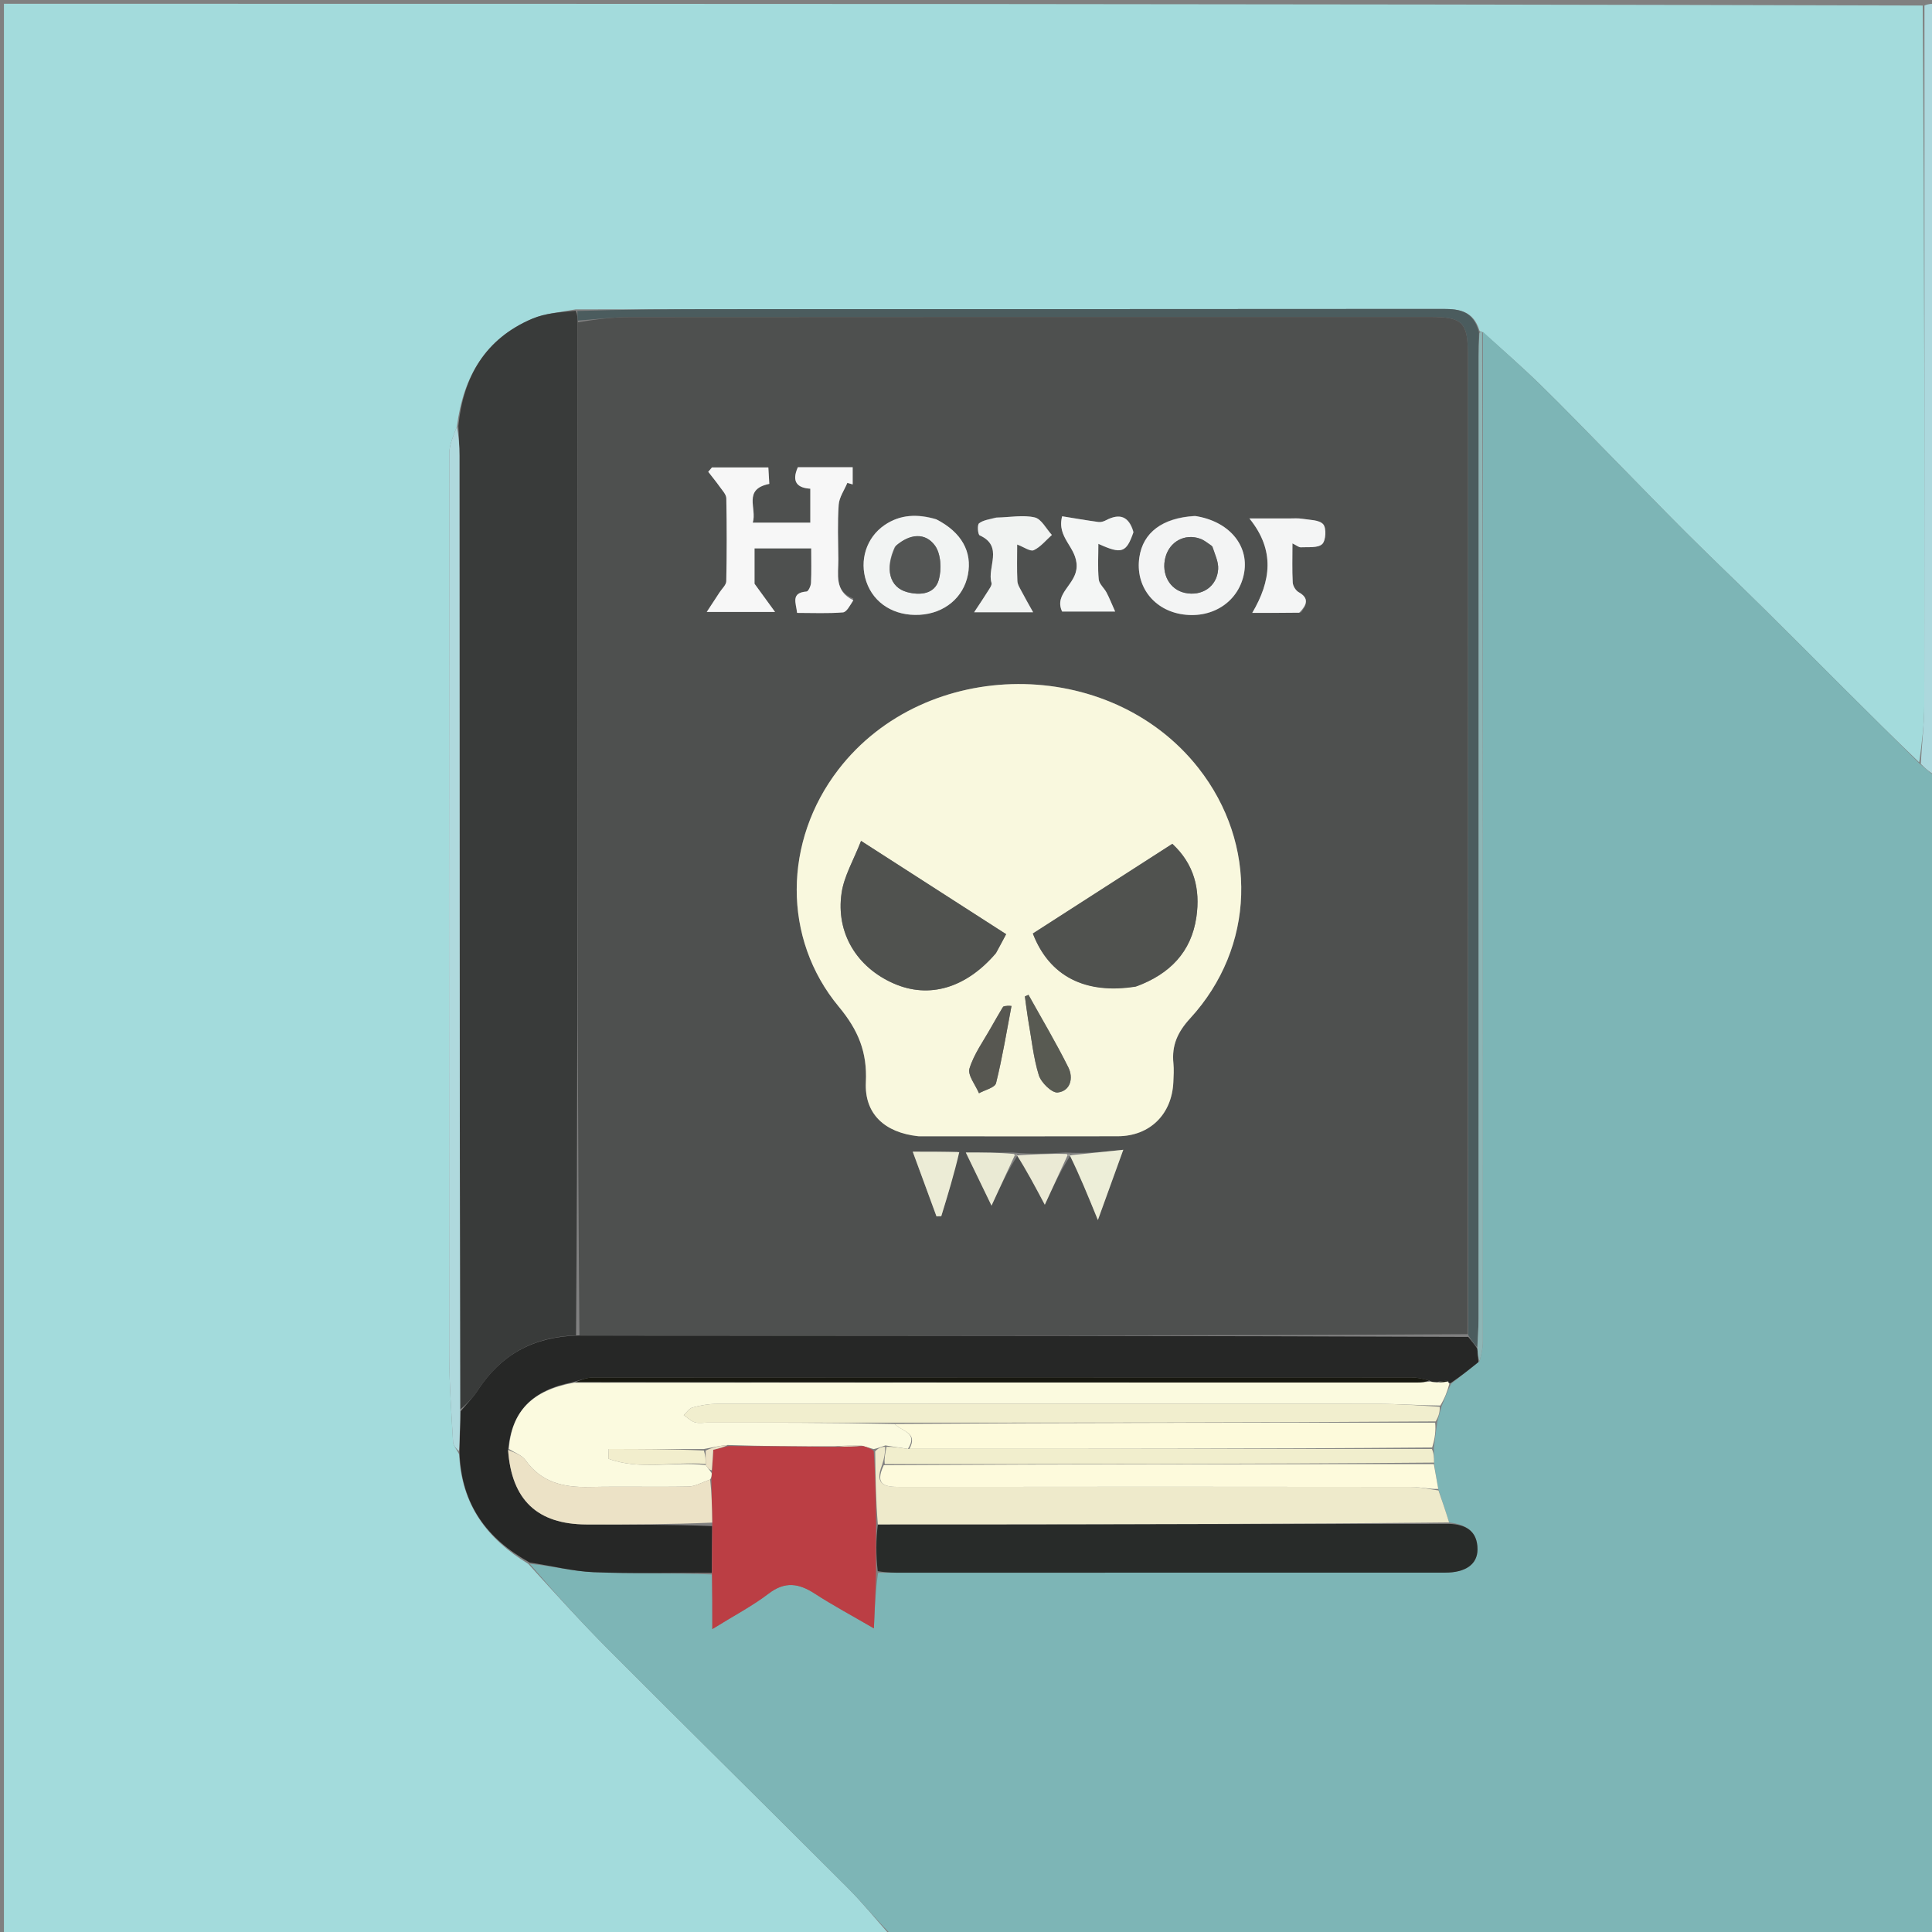 <svg version="1.1" id="Layer_1" xmlns="http://www.w3.org/2000/svg" xmlns:xlink="http://www.w3.org/1999/xlink" x="0px" y="0px"
	 width="100%" viewBox="0 0 512 512" enable-background="new 0 0 512 512" xml:space="preserve">
<rect x="0" y="0" width="512" height="512" fill="#808080" stroke="none"/>
<path fill="#A3DBDC" opacity="1" stroke="none" 
	d="
M236,513 
	C157.693,513 79.387,513 1.04,513 
	C1.04,342.419 1.04,171.837 1.04,1 
	C170.357,1 339.713,1 509.535,1.469 
	C510,63.577 510.025,125.217 509.954,186.857 
	C509.949,191.945 509.297,197.034 508.609,202.046 
	C501.713,195.441 495.149,188.917 488.595,182.383 
	C481.556,175.366 474.556,168.309 467.482,161.327 
	C460.65,154.582 453.689,147.968 446.889,141.191 
	C440.218,134.542 433.685,127.755 427.08,121.04 
	C420.826,114.682 414.648,108.245 408.265,102.017 
	C403.31,97.182 398.091,92.616 392.781,87.922 
	C392.573,87.914 392.157,87.935 392.054,87.587 
	C390.482,82.45 386.816,81.87 382.47,81.874 
	C318.639,81.939 254.807,81.913 190.976,81.927 
	C178.313,81.929 165.649,82.006 152.565,81.989 
	C148.433,82.742 144.49,83.007 141.054,84.467 
	C128.643,89.74 122.774,99.783 121.085,113.047 
	C120.13,115.538 119.075,117.837 119.073,120.136 
	C118.987,199.695 118.974,279.254 119.045,358.813 
	C119.052,366.6 119.622,374.389 120.068,382.169 
	C120.124,383.137 121.028,384.056 121.675,385.416 
	C122.294,398.836 129.068,407.795 140,414.443 
	C147.212,422.373 154.232,430.123 161.609,437.517 
	C182.525,458.479 203.626,479.256 224.558,500.203 
	C228.597,504.244 232.197,508.723 236,513 
z"/>
<path fill="#7DB5B6" opacity="1" stroke="none" 
	d="
M236.469,513 
	C232.197,508.723 228.597,504.244 224.558,500.203 
	C203.626,479.256 182.525,458.479 161.609,437.517 
	C154.232,430.123 147.212,422.373 140.386,414.431 
	C146.262,414.973 151.757,416.418 157.302,416.646 
	C167.726,417.073 178.179,416.798 188.695,417.25 
	C188.771,421.909 188.771,426.132 188.771,431.726 
	C194.578,428.12 199.415,425.596 203.686,422.332 
	C208.011,419.026 211.671,419.577 215.88,422.307 
	C220.673,425.415 225.726,428.12 231.588,431.538 
	C231.839,425.897 232.042,421.358 232.697,416.817 
	C235.148,416.802 237.145,416.781 239.142,416.781 
	C287.077,416.779 335.012,416.79 382.947,416.765 
	C388.42,416.763 391.56,414.54 391.551,410.572 
	C391.54,405.713 388.421,403.985 384.023,403.464 
	C383.083,400.387 382.152,397.683 381.156,394.588 
	C380.722,392.132 380.353,390.068 380.034,387.604 
	C380.029,386.132 379.975,385.061 379.993,383.602 
	C380.304,381.15 380.541,379.085 380.92,376.696 
	C381.332,375.235 381.601,374.098 382.044,372.644 
	C382.897,370.502 383.577,368.676 384.568,366.691 
	C387.187,364.677 389.494,362.823 392.114,360.688 
	C392.618,358.78 392.977,357.153 392.978,355.525 
	C393.001,266.327 392.993,177.129 392.989,87.93 
	C398.091,92.616 403.31,97.182 408.265,102.017 
	C414.648,108.245 420.826,114.682 427.08,121.04 
	C433.685,127.755 440.218,134.542 446.889,141.191 
	C453.689,147.968 460.65,154.582 467.482,161.327 
	C474.556,168.309 481.556,175.366 488.595,182.383 
	C495.149,188.917 501.713,195.441 508.696,202.356 
	C510.412,203.828 511.706,204.914 513,206 
	C513,206.444 513,206.889 512.724,207.978 
	C512.298,210.433 512.017,212.243 512.016,214.053 
	C511.996,313.702 511.999,413.351 512,513 
	C420.312,513 328.625,513 236.469,513 
z"/>
<path fill="#ACD8DD" opacity="1" stroke="none" 
	d="
M513,205.531 
	C511.706,204.914 510.412,203.828 509.032,202.432 
	C509.297,197.034 509.949,191.945 509.954,186.857 
	C510.025,125.217 510,63.577 510,1.469 
	C510.998,1 511.996,1 512.997,1 
	C513,69.021 513,137.042 513,205.531 
z"/>
<path fill="#9CC1C9" opacity="1" stroke="none" 
	d="
M512.5,513 
	C511.999,413.351 511.996,313.702 512.016,214.053 
	C512.017,212.243 512.298,210.433 512.724,208.312 
	C513,309.667 513,411.333 512.5,513 
z"/>
<path fill="#393B3A" opacity="1" stroke="none" 
	d="
M121.476,112.854 
	C122.774,99.783 128.643,89.74 141.054,84.467 
	C144.49,83.007 148.433,82.742 152.579,82.353 
	C153.047,83.503 153.082,84.231 153.081,85.43 
	C153.037,118.898 153.011,151.894 153.02,184.89 
	C153.036,241.216 153.073,297.542 152.656,353.899 
	C141.125,354.262 132.656,359.15 126.616,368.441 
	C125.318,370.437 123.595,372.157 121.949,373.549 
	C121.812,289.002 121.796,204.911 121.762,120.82 
	C121.761,118.165 121.575,115.509 121.476,112.854 
z"/>
<path fill="#262726" opacity="1" stroke="none" 
	d="
M122.068,374.005 
	C123.595,372.157 125.318,370.437 126.616,368.441 
	C132.656,359.15 141.125,354.262 153.113,353.928 
	C162.347,353.933 170.679,353.946 179.01,353.949 
	C248.996,353.979 318.981,354.007 389.101,354.295 
	C389.985,355.392 390.734,356.229 391.524,357.455 
	C391.643,358.886 391.722,359.927 391.801,360.968 
	C389.494,362.823 387.187,364.677 384.403,366.546 
	C383.925,366.559 383.717,366.172 383.851,365.965 
	C382.979,365.885 381.972,366.013 380.653,366.266 
	C379.905,366.308 379.471,366.223 378.737,365.843 
	C376.97,365.367 375.503,365.032 374.036,365.031 
	C301.748,365.004 229.461,364.998 157.173,365.053 
	C155.462,365.054 153.751,365.771 151.712,366.316 
	C140.936,368.442 135.619,374.063 134.652,384.254 
	C135.57,397.528 142.427,403.946 155.374,403.996 
	C166.489,404.038 177.603,403.982 188.737,404.433 
	C188.71,408.869 188.665,412.842 188.619,416.815 
	C178.179,416.798 167.726,417.073 157.302,416.646 
	C151.757,416.418 146.262,414.973 140.358,414.089 
	C129.068,407.795 122.294,398.836 121.767,384.966 
	C121.839,380.733 121.953,377.369 122.068,374.005 
z"/>
<path fill="#4B5C5E" opacity="1" stroke="none" 
	d="
M391.484,357.065 
	C390.734,356.229 389.985,355.392 389.114,353.823 
	C389,266.782 389.006,180.474 389.01,94.167 
	C389.011,85.405 387.621,83.995 378.934,83.994 
	C308.288,83.991 237.642,83.975 166.996,84.034 
	C162.369,84.038 157.743,84.636 153.116,84.958 
	C153.082,84.231 153.047,83.503 153,82.412 
	C165.649,82.006 178.313,81.929 190.976,81.927 
	C254.807,81.913 318.639,81.939 382.47,81.874 
	C386.816,81.87 390.482,82.45 391.946,88.051 
	C391.909,90.694 391.851,92.524 391.85,94.355 
	C391.844,179.439 391.846,264.523 391.826,349.607 
	C391.826,352.093 391.603,354.579 391.484,357.065 
z"/>
<path fill="#AFD9DD" opacity="1" stroke="none" 
	d="
M121.949,373.549 
	C121.953,377.369 121.839,380.733 121.632,384.547 
	C121.028,384.056 120.124,383.137 120.068,382.169 
	C119.622,374.389 119.052,366.6 119.045,358.813 
	C118.974,279.254 118.987,199.695 119.073,120.136 
	C119.075,117.837 120.13,115.538 121.085,113.047 
	C121.575,115.509 121.761,118.165 121.762,120.82 
	C121.796,204.911 121.812,289.002 121.949,373.549 
z"/>
<path fill="#8EB6B6" opacity="1" stroke="none" 
	d="
M391.524,357.455 
	C391.603,354.579 391.826,352.093 391.826,349.607 
	C391.846,264.523 391.844,179.439 391.85,94.355 
	C391.851,92.524 391.909,90.694 392.049,88.399 
	C392.157,87.935 392.573,87.914 392.781,87.922 
	C392.993,177.129 393.001,266.327 392.978,355.525 
	C392.977,357.153 392.618,358.78 392.114,360.688 
	C391.722,359.927 391.643,358.886 391.524,357.455 
z"/>
<path fill="#FBFADF" opacity="1" stroke="none" 
	d="
M379.037,366.139 
	C379.471,366.223 379.905,366.308 380.984,366.388 
	C382.325,366.314 383.021,366.243 383.717,366.172 
	C383.717,366.172 383.925,366.559 384.091,366.705 
	C383.577,368.676 382.897,370.502 381.706,372.486 
	C375.81,372.432 370.426,372.039 365.042,372.035 
	C306.65,371.99 248.259,371.997 189.868,372.045 
	C187.744,372.047 185.575,372.453 183.516,373.003 
	C182.627,373.241 181.965,374.327 181.2,375.028 
	C182.166,375.682 183.053,376.588 184.119,376.918 
	C185.183,377.248 186.426,377.004 187.59,377.004 
	C204.059,377.011 220.529,377.017 237.084,377.358 
	C239.087,379.391 243.383,379.638 240.609,383.97 
	C238.477,383.67 236.73,383.364 234.638,383.056 
	C233.504,383.423 232.716,383.791 231.538,384.027 
	C230.361,383.676 229.574,383.458 228.43,383.124 
	C225.93,383.066 223.787,383.124 221.204,383.274 
	C211.528,383.317 202.29,383.268 192.837,382.946 
	C190.75,383.12 188.878,383.569 186.537,384.01 
	C177.82,384.003 169.571,384.003 161.322,384.003 
	C161.291,384.859 161.261,385.714 161.23,386.57 
	C169.548,389.691 178.445,387.223 187.048,388.259 
	C187.568,389.046 188.047,389.553 188.596,390.372 
	C188.62,391.103 188.575,391.523 188.2,392.083 
	C186.077,392.822 184.295,393.903 182.491,393.941 
	C173.727,394.12 164.955,393.88 156.191,394.065 
	C149.429,394.208 143.52,392.93 139.291,386.992 
	C138.316,385.623 136.353,384.956 134.845,383.966 
	C135.619,374.063 140.936,368.442 152.167,366.425 
	C227.157,366.376 301.364,366.382 375.572,366.374 
	C376.727,366.374 377.882,366.221 379.037,366.139 
z"/>
<path fill="#282B29" opacity="1" stroke="none" 
	d="
M384.033,403.839 
	C388.421,403.985 391.54,405.713 391.551,410.572 
	C391.56,414.54 388.42,416.763 382.947,416.765 
	C335.012,416.79 287.077,416.779 239.142,416.781 
	C237.145,416.781 235.148,416.802 232.607,416.372 
	C232.104,411.948 232.145,407.965 232.637,403.982 
	C242.251,403.98 251.415,403.986 260.578,403.976 
	C301.73,403.933 342.881,403.885 384.033,403.839 
z"/>
<path fill="#BB3E44" opacity="1" stroke="none" 
	d="
M232.186,403.983 
	C232.145,407.965 232.104,411.948 232.154,416.375 
	C232.042,421.358 231.839,425.897 231.588,431.538 
	C225.726,428.12 220.673,425.415 215.88,422.307 
	C211.671,419.577 208.011,419.026 203.686,422.332 
	C199.415,425.596 194.578,428.12 188.771,431.726 
	C188.771,426.132 188.771,421.909 188.695,417.25 
	C188.665,412.842 188.71,408.869 188.758,403.97 
	C188.683,399.343 188.607,395.643 188.53,391.943 
	C188.575,391.523 188.62,391.103 188.705,389.952 
	C188.836,387.518 188.926,385.815 189.011,384.211 
	C190.618,383.816 191.835,383.518 193.052,383.219 
	C202.29,383.268 211.528,383.317 221.579,383.435 
	C224.523,383.415 226.655,383.328 228.787,383.24 
	C229.574,383.458 230.361,383.676 231.544,384.485 
	C232.023,391.378 232.105,397.68 232.186,403.983 
z"/>
<path fill="#EEEACB" opacity="1" stroke="none" 
	d="
M232.637,403.982 
	C232.105,397.68 232.023,391.378 231.935,384.617 
	C232.716,383.791 233.504,383.423 234.589,383.412 
	C234.59,385.177 234.295,386.586 233.739,388.288 
	C231.693,393.622 234.548,394.057 238.532,394.051 
	C283.647,393.983 328.761,393.994 373.875,394.051 
	C376.324,394.054 378.772,394.657 381.22,394.98 
	C382.152,397.683 383.083,400.387 384.023,403.464 
	C342.881,403.885 301.73,403.933 260.578,403.976 
	C251.415,403.986 242.251,403.98 232.637,403.982 
z"/>
<path fill="#F1EECE" opacity="1" stroke="none" 
	d="
M236.998,377.024 
	C220.529,377.017 204.059,377.011 187.59,377.004 
	C186.426,377.004 185.183,377.248 184.119,376.918 
	C183.053,376.588 182.166,375.682 181.2,375.028 
	C181.965,374.327 182.627,373.241 183.516,373.003 
	C185.575,372.453 187.744,372.047 189.868,372.045 
	C248.259,371.997 306.65,371.99 365.042,372.035 
	C370.426,372.039 375.81,372.432 381.533,372.803 
	C381.601,374.098 381.332,375.235 380.471,376.692 
	C332.253,377.017 284.625,377.02 236.998,377.024 
z"/>
<path fill="#FDFADB" opacity="1" stroke="none" 
	d="
M237.084,377.358 
	C284.625,377.02 332.253,377.017 380.33,377.017 
	C380.541,379.085 380.304,381.15 379.532,383.606 
	C332.997,383.986 286.996,383.974 240.995,383.963 
	C243.383,379.638 239.087,379.391 237.084,377.358 
z"/>
<path fill="#FDFADC" opacity="1" stroke="none" 
	d="
M381.156,394.588 
	C378.772,394.657 376.324,394.054 373.875,394.051 
	C328.761,393.994 283.647,393.983 238.532,394.051 
	C234.548,394.057 231.693,393.622 234.208,388.293 
	C283.285,388.004 331.635,388.004 379.984,388.004 
	C380.353,390.068 380.722,392.132 381.156,394.588 
z"/>
<path fill="#F1EECD" opacity="1" stroke="none" 
	d="
M380.034,387.604 
	C331.635,388.004 283.285,388.004 234.468,388 
	C234.295,386.586 234.59,385.177 234.935,383.412 
	C236.73,383.364 238.477,383.67 240.609,383.97 
	C286.996,383.974 332.997,383.986 379.459,383.993 
	C379.975,385.061 380.029,386.132 380.034,387.604 
z"/>
<path fill="#4E504F" opacity="1" stroke="none" 
	d="
M153.081,85.43 
	C157.743,84.636 162.369,84.038 166.996,84.034 
	C237.642,83.975 308.288,83.991 378.934,83.994 
	C387.621,83.995 389.011,85.405 389.01,94.167 
	C389.006,180.474 389,266.782 388.98,353.563 
	C318.981,354.007 248.996,353.979 179.01,353.949 
	C170.679,353.946 162.347,353.933 153.558,353.897 
	C153.073,297.542 153.036,241.216 153.02,184.89 
	C153.011,151.894 153.037,118.898 153.081,85.43 
M269.823,305.987 
	C272.054,310.183 274.286,314.379 276.883,319.263 
	C279.034,314.577 281.004,310.287 283.855,305.954 
	C286.075,311.384 288.294,316.814 290.952,323.316 
	C293.297,316.83 295.284,311.335 297.682,304.702 
	C292.06,305.284 287.534,305.752 282.421,305.42 
	C277.952,305.685 273.482,305.951 268.432,305.422 
	C264.524,305.422 260.616,305.422 255.949,305.422 
	C258.256,310.189 260.29,314.391 262.763,319.502 
	C265.121,314.38 267.051,310.19 269.823,305.987 
M243.8,301.119 
	C261.282,301.123 278.764,301.169 296.246,301.113 
	C304.716,301.085 310.562,295.309 310.947,286.789 
	C311.022,285.127 311.132,283.445 310.966,281.798 
	C310.487,277.054 312.048,273.529 315.411,269.864 
	C332.703,251.017 333.42,223.688 317.61,203.556 
	C294.142,173.675 245.28,173.892 222.154,203.981 
	C207.639,222.865 207.246,248.684 222.302,266.799 
	C227.46,273.005 229.851,278.84 229.462,286.794 
	C229.054,295.155 234.398,300.167 243.8,301.119 
M226.155,158.641 
	C221.019,156.638 222.208,152.185 222.168,148.243 
	C222.12,143.413 221.926,138.566 222.262,133.759 
	C222.399,131.786 223.753,129.897 224.554,127.97 
	C225.025,128.104 225.497,128.238 225.968,128.371 
	C225.968,126.919 225.968,125.467 225.968,123.825 
	C220.885,123.825 216.026,123.825 211.438,123.825 
	C209.631,127.867 211.5,129.32 214.741,129.51 
	C214.741,132.648 214.741,135.426 214.741,138.514 
	C209.737,138.514 204.988,138.514 199.486,138.514 
	C200.683,134.732 196.757,129.672 203.872,128.234 
	C203.789,126.815 203.705,125.375 203.617,123.874 
	C198.438,123.874 193.559,123.874 188.681,123.874 
	C188.352,124.26 188.022,124.646 187.693,125.032 
	C188.73,126.371 189.812,127.68 190.789,129.062 
	C191.455,130.004 192.463,131.039 192.482,132.049 
	C192.625,139.375 192.624,146.706 192.471,154.032 
	C192.45,155.018 191.339,155.989 190.714,156.955 
	C189.761,158.428 188.792,159.89 187.297,162.171 
	C193.913,162.171 198.682,162.171 205.395,162.171 
	C203.263,159.241 201.933,157.412 199.958,154.698 
	C199.958,152.559 199.958,148.978 199.958,145.33 
	C205.048,145.33 209.797,145.33 214.981,145.33 
	C214.981,148.541 215.066,151.505 214.925,154.458 
	C214.887,155.275 214.228,156.719 213.765,156.756 
	C209.478,157.096 210.969,159.776 211.238,162.424 
	C215.429,162.424 219.428,162.613 223.385,162.291 
	C224.376,162.211 225.233,160.486 226.155,158.641 
M316.383,136.718 
	C308.039,137.226 302.904,141.127 301.94,147.693 
	C300.82,155.323 305.746,161.752 313.543,162.834 
	C321.607,163.954 328.476,159.211 329.733,151.655 
	C330.94,144.404 325.614,138.104 316.383,136.718 
M247.832,137.497 
	C243.135,136.154 238.581,136.311 234.436,139.136 
	C229.576,142.448 227.673,148.542 229.589,154.148 
	C231.564,159.928 237.021,163.315 243.738,162.931 
	C250.295,162.556 255.338,158.356 256.51,152.295 
	C257.681,146.234 254.837,141.063 247.832,137.497 
M263.649,137.167 
	C262.217,137.635 260.561,137.821 259.452,138.697 
	C258.942,139.1 259.141,141.658 259.633,141.881 
	C266.057,144.786 261.526,150.343 262.754,154.455 
	C262.947,155.1 262.14,156.109 261.672,156.874 
	C260.743,158.393 259.728,159.86 258.156,162.25 
	C264.141,162.25 268.247,162.25 273.786,162.25 
	C272.517,159.966 271.629,158.446 270.821,156.886 
	C270.337,155.951 269.666,154.968 269.617,153.98 
	C269.461,150.852 269.559,147.711 269.559,144.305 
	C271.341,144.966 273.046,146.23 273.959,145.803 
	C275.787,144.947 277.182,143.165 278.756,141.766 
	C277.258,140.144 275.989,137.533 274.211,137.122 
	C271.154,136.414 267.78,137.078 263.649,137.167 
M344.742,162.322 
	C346.324,160.332 347.042,158.538 344.146,156.924 
	C343.37,156.492 342.637,155.271 342.587,154.372 
	C342.402,151.077 342.514,147.766 342.514,144.005 
	C343.608,144.538 344.185,145.07 344.729,145.039 
	C346.683,144.927 349.23,145.273 350.389,144.195 
	C351.378,143.275 351.551,139.946 350.661,138.935 
	C349.608,137.738 347.042,137.804 345.105,137.481 
	C343.972,137.292 342.787,137.399 341.625,137.396 
	C338.709,137.388 335.794,137.393 331.105,137.393 
	C337.983,145.889 336.793,154.024 331.859,162.423 
	C336.916,162.423 340.4,162.423 344.742,162.322 
M300.326,140.691 
	C299.113,136.647 296.6,136.033 293.078,137.884 
	C292.497,138.19 291.74,138.423 291.112,138.337 
	C287.913,137.899 284.729,137.345 281.477,136.821 
	C279.962,142.603 285.396,144.924 285.323,150.088 
	C285.253,154.968 279.226,157.226 281.466,162.061 
	C285.989,162.061 290.203,162.061 295.525,162.061 
	C294.56,159.906 293.986,158.437 293.256,157.048 
	C292.621,155.839 291.3,154.771 291.179,153.551 
	C290.874,150.5 291.078,147.399 291.078,144.122 
	C297.257,146.935 298.486,146.529 300.326,140.691 
M253.809,305.209 
	C250.054,305.209 246.298,305.209 241.886,305.209 
	C244.129,311.318 246.153,316.829 248.178,322.341 
	C248.601,322.325 249.024,322.309 249.447,322.294 
	C251.172,316.683 252.896,311.071 253.809,305.209 
z"/>
<path fill="#ECE2C6" opacity="1" stroke="none" 
	d="
M188.2,392.083 
	C188.607,395.643 188.683,399.343 188.739,403.507 
	C177.603,403.982 166.489,404.038 155.374,403.996 
	C142.427,403.946 135.57,397.528 134.652,384.254 
	C136.353,384.956 138.316,385.623 139.291,386.992 
	C143.52,392.93 149.429,394.208 156.191,394.065 
	C164.955,393.88 173.727,394.12 182.491,393.941 
	C184.295,393.903 186.077,392.822 188.2,392.083 
z"/>
<path fill="#181810" opacity="1" stroke="none" 
	d="
M378.737,365.843 
	C377.882,366.221 376.727,366.374 375.572,366.374 
	C301.364,366.382 227.157,366.376 152.494,366.263 
	C153.751,365.771 155.462,365.054 157.173,365.053 
	C229.461,364.998 301.748,365.004 374.036,365.031 
	C375.503,365.032 376.97,365.367 378.737,365.843 
z"/>
<path fill="#181810" opacity="1" stroke="none" 
	d="
M383.851,365.965 
	C383.021,366.243 382.325,366.314 381.297,366.263 
	C381.972,366.013 382.979,365.885 383.851,365.965 
z"/>
<path fill="#F2EECD" opacity="1" stroke="none" 
	d="
M187.008,387.98 
	C178.445,387.223 169.548,389.691 161.23,386.57 
	C161.261,385.714 161.291,384.859 161.322,384.003 
	C169.571,384.003 177.82,384.003 186.537,384.406 
	C187.006,385.866 187.007,386.923 187.008,387.98 
z"/>
<path fill="#ECE2C6" opacity="1" stroke="none" 
	d="
M187.048,388.259 
	C187.007,386.923 187.006,385.866 187.006,384.413 
	C188.878,383.569 190.75,383.12 192.837,382.946 
	C191.835,383.518 190.618,383.816 189.011,384.211 
	C188.926,385.815 188.836,387.518 188.637,389.641 
	C188.047,389.553 187.568,389.046 187.048,388.259 
z"/>
<path fill="#ECE2C6" opacity="1" stroke="none" 
	d="
M228.43,383.124 
	C226.655,383.328 224.523,383.415 222.017,383.342 
	C223.787,383.124 225.93,383.066 228.43,383.124 
z"/>
<path fill="#F9F8DE" opacity="1" stroke="none" 
	d="
M243.343,301.118 
	C234.398,300.167 229.054,295.155 229.462,286.794 
	C229.851,278.84 227.46,273.005 222.302,266.799 
	C207.246,248.684 207.639,222.865 222.154,203.981 
	C245.28,173.892 294.142,173.675 317.61,203.556 
	C333.42,223.688 332.703,251.017 315.411,269.864 
	C312.048,273.529 310.487,277.054 310.966,281.798 
	C311.132,283.445 311.022,285.127 310.947,286.789 
	C310.562,295.309 304.716,301.085 296.246,301.113 
	C278.764,301.169 261.282,301.123 243.343,301.118 
M264.062,252.408 
	C264.889,250.854 265.716,249.3 266.637,247.57 
	C253.921,239.394 241.664,231.514 228.189,222.85 
	C226.239,227.886 223.701,232.117 223.035,236.625 
	C221.459,247.275 227.113,256.401 236.904,260.659 
	C246.199,264.703 255.937,261.919 264.062,252.408 
M301.382,261.321 
	C309.987,258.121 315.703,252.334 317.052,243.032 
	C318.127,235.628 316.457,228.985 310.68,223.627 
	C298.09,231.722 285.851,239.591 273.718,247.393 
	C278.091,258.736 287.598,263.606 301.382,261.321 
M272.486,270.231 
	C273.357,275.146 273.833,280.182 275.289,284.918 
	C275.894,286.885 278.764,289.697 280.304,289.52 
	C283.726,289.126 284.501,285.644 283.12,282.869 
	C279.864,276.326 276.109,270.032 272.556,263.638 
	C272.24,263.779 271.923,263.919 271.607,264.06 
	C271.841,265.858 272.075,267.655 272.486,270.231 
M265.675,267.056 
	C264.672,268.776 263.644,270.482 262.674,272.221 
	C260.658,275.834 258.12,279.293 256.924,283.163 
	C256.38,284.923 258.519,287.511 259.44,289.723 
	C261.007,288.848 263.663,288.244 263.96,287.052 
	C265.638,280.312 266.751,273.43 268.057,266.597 
	C267.385,266.532 266.713,266.468 265.675,267.056 
z"/>
<path fill="#F7F7F7" opacity="1" stroke="none" 
	d="
M226.153,159.079 
	C225.233,160.486 224.376,162.211 223.385,162.291 
	C219.428,162.613 215.429,162.424 211.238,162.424 
	C210.969,159.776 209.478,157.096 213.765,156.756 
	C214.228,156.719 214.887,155.275 214.925,154.458 
	C215.066,151.505 214.981,148.541 214.981,145.33 
	C209.797,145.33 205.048,145.33 199.958,145.33 
	C199.958,148.978 199.958,152.559 199.958,154.698 
	C201.933,157.412 203.263,159.241 205.395,162.171 
	C198.682,162.171 193.913,162.171 187.297,162.171 
	C188.792,159.89 189.761,158.428 190.714,156.955 
	C191.339,155.989 192.45,155.018 192.471,154.032 
	C192.624,146.706 192.625,139.375 192.482,132.049 
	C192.463,131.039 191.455,130.004 190.789,129.062 
	C189.812,127.68 188.73,126.371 187.693,125.032 
	C188.022,124.646 188.352,124.26 188.681,123.874 
	C193.559,123.874 198.438,123.874 203.617,123.874 
	C203.705,125.375 203.789,126.815 203.872,128.234 
	C196.757,129.672 200.683,134.732 199.486,138.514 
	C204.988,138.514 209.737,138.514 214.741,138.514 
	C214.741,135.426 214.741,132.648 214.741,129.51 
	C211.5,129.32 209.631,127.867 211.438,123.825 
	C216.026,123.825 220.885,123.825 225.968,123.825 
	C225.968,125.467 225.968,126.919 225.968,128.371 
	C225.497,128.238 225.025,128.104 224.554,127.97 
	C223.753,129.897 222.399,131.786 222.262,133.759 
	C221.926,138.566 222.12,143.413 222.168,148.243 
	C222.208,152.185 221.019,156.638 226.153,159.079 
z"/>
<path fill="#F3F4F4" opacity="1" stroke="none" 
	d="
M316.77,136.747 
	C325.614,138.104 330.94,144.404 329.733,151.655 
	C328.476,159.211 321.607,163.954 313.543,162.834 
	C305.746,161.752 300.82,155.323 301.94,147.693 
	C302.904,141.127 308.039,137.226 316.77,136.747 
M321.053,144.553 
	C320.072,143.951 319.158,143.162 318.097,142.779 
	C313.989,141.295 309.922,143.526 308.836,147.744 
	C307.713,152.103 309.957,156.209 313.952,157.103 
	C318.51,158.124 322.534,155.451 322.822,150.824 
	C322.939,148.959 322.025,147.03 321.053,144.553 
z"/>
<path fill="#F2F4F3" opacity="1" stroke="none" 
	d="
M248.183,137.647 
	C254.837,141.063 257.681,146.234 256.51,152.295 
	C255.338,158.356 250.295,162.556 243.738,162.931 
	C237.021,163.315 231.564,159.928 229.589,154.148 
	C227.673,148.542 229.576,142.448 234.436,139.136 
	C238.581,136.311 243.135,136.154 248.183,137.647 
M237.126,144.955 
	C234.429,150.769 235.713,155.662 240.421,156.917 
	C243.924,157.851 247.716,157.414 248.782,153.673 
	C249.575,150.887 249.367,146.775 247.773,144.588 
	C245.218,141.08 241.13,141.377 237.126,144.955 
z"/>
<path fill="#F1F3F2" opacity="1" stroke="none" 
	d="
M264.094,137.167 
	C267.78,137.078 271.154,136.414 274.211,137.122 
	C275.989,137.533 277.258,140.144 278.756,141.766 
	C277.182,143.165 275.787,144.947 273.959,145.803 
	C273.046,146.23 271.341,144.966 269.559,144.305 
	C269.559,147.711 269.461,150.852 269.617,153.98 
	C269.666,154.968 270.337,155.951 270.821,156.886 
	C271.629,158.446 272.517,159.966 273.786,162.25 
	C268.247,162.25 264.141,162.25 258.156,162.25 
	C259.728,159.86 260.743,158.393 261.672,156.874 
	C262.14,156.109 262.947,155.1 262.754,154.455 
	C261.526,150.343 266.057,144.786 259.633,141.881 
	C259.141,141.658 258.942,139.1 259.452,138.697 
	C260.561,137.821 262.217,137.635 264.094,137.167 
z"/>
<path fill="#F4F5F5" opacity="1" stroke="none" 
	d="
M344.313,162.372 
	C340.4,162.423 336.916,162.423 331.859,162.423 
	C336.793,154.024 337.983,145.889 331.105,137.393 
	C335.794,137.393 338.709,137.388 341.625,137.396 
	C342.787,137.399 343.972,137.292 345.105,137.481 
	C347.042,137.804 349.608,137.738 350.661,138.935 
	C351.551,139.946 351.378,143.275 350.389,144.195 
	C349.23,145.273 346.683,144.927 344.729,145.039 
	C344.185,145.07 343.608,144.538 342.514,144.005 
	C342.514,147.766 342.402,151.077 342.587,154.372 
	C342.637,155.271 343.37,156.492 344.146,156.924 
	C347.042,158.538 346.324,160.332 344.313,162.372 
z"/>
<path fill="#F4F6F5" opacity="1" stroke="none" 
	d="
M300.384,141.047 
	C298.486,146.529 297.257,146.935 291.078,144.122 
	C291.078,147.399 290.874,150.5 291.179,153.551 
	C291.3,154.771 292.621,155.839 293.256,157.048 
	C293.986,158.437 294.56,159.906 295.525,162.061 
	C290.203,162.061 285.989,162.061 281.466,162.061 
	C279.226,157.226 285.253,154.968 285.323,150.088 
	C285.396,144.924 279.962,142.603 281.477,136.821 
	C284.729,137.345 287.913,137.899 291.112,138.337 
	C291.74,138.423 292.497,138.19 293.078,137.884 
	C296.6,136.033 299.113,136.647 300.384,141.047 
z"/>
<path fill="#EDEED8" opacity="1" stroke="none" 
	d="
M283.009,306.22 
	C287.534,305.752 292.06,305.284 297.682,304.702 
	C295.284,311.335 293.297,316.83 290.952,323.316 
	C288.294,316.814 286.075,311.384 283.419,306.013 
	C282.982,306.072 283.009,306.22 283.009,306.22 
z"/>
<path fill="#ECECD6" opacity="1" stroke="none" 
	d="
M254.215,305.334 
	C252.896,311.071 251.172,316.683 249.447,322.294 
	C249.024,322.309 248.601,322.325 248.178,322.341 
	C246.153,316.829 244.129,311.318 241.886,305.209 
	C246.298,305.209 250.054,305.209 254.215,305.334 
z"/>
<path fill="#EBEAD5" opacity="1" stroke="none" 
	d="
M282.715,305.82 
	C283.009,306.22 282.982,306.072 282.978,306.035 
	C281.004,310.287 279.034,314.577 276.883,319.263 
	C274.286,314.379 272.054,310.183 269.406,306.029 
	C268.99,306.072 269.013,306.216 269.013,306.216 
	C273.482,305.951 277.952,305.685 282.715,305.82 
z"/>
<path fill="#EAEAD4" opacity="1" stroke="none" 
	d="
M268.722,305.819 
	C269.013,306.216 268.99,306.072 268.985,306.036 
	C267.051,310.19 265.121,314.38 262.763,319.502 
	C260.29,314.391 258.256,310.189 255.949,305.422 
	C260.616,305.422 264.524,305.422 268.722,305.819 
z"/>
<path fill="#50524F" opacity="1" stroke="none" 
	d="
M263.855,252.71 
	C255.937,261.919 246.199,264.703 236.904,260.659 
	C227.113,256.401 221.459,247.275 223.035,236.625 
	C223.701,232.117 226.239,227.886 228.189,222.85 
	C241.664,231.514 253.921,239.394 266.637,247.57 
	C265.716,249.3 264.889,250.854 263.855,252.71 
z"/>
<path fill="#50524F" opacity="1" stroke="none" 
	d="
M300.99,261.465 
	C287.598,263.606 278.091,258.736 273.718,247.393 
	C285.851,239.591 298.09,231.722 310.68,223.627 
	C316.457,228.985 318.127,235.628 317.052,243.032 
	C315.703,252.334 309.987,258.121 300.99,261.465 
z"/>
<path fill="#585A52" opacity="1" stroke="none" 
	d="
M272.397,269.841 
	C272.075,267.655 271.841,265.858 271.607,264.06 
	C271.923,263.919 272.24,263.779 272.556,263.638 
	C276.109,270.032 279.864,276.326 283.12,282.869 
	C284.501,285.644 283.726,289.126 280.304,289.52 
	C278.764,289.697 275.894,286.885 275.289,284.918 
	C273.833,280.182 273.357,275.146 272.397,269.841 
z"/>
<path fill="#575751" opacity="1" stroke="none" 
	d="
M265.858,266.729 
	C266.713,266.468 267.385,266.532 268.057,266.597 
	C266.751,273.43 265.638,280.312 263.96,287.052 
	C263.663,288.244 261.007,288.848 259.44,289.723 
	C258.519,287.511 256.38,284.923 256.924,283.163 
	C258.12,279.293 260.658,275.834 262.674,272.221 
	C263.644,270.482 264.672,268.776 265.858,266.729 
z"/>
<path fill="#535554" opacity="1" stroke="none" 
	d="
M321.316,144.842 
	C322.025,147.03 322.939,148.959 322.822,150.824 
	C322.534,155.451 318.51,158.124 313.952,157.103 
	C309.957,156.209 307.713,152.103 308.836,147.744 
	C309.922,143.526 313.989,141.295 318.097,142.779 
	C319.158,143.162 320.072,143.951 321.316,144.842 
z"/>
<path fill="#535554" opacity="1" stroke="none" 
	d="
M237.395,144.653 
	C241.13,141.377 245.218,141.08 247.773,144.588 
	C249.367,146.775 249.575,150.887 248.782,153.673 
	C247.716,157.414 243.924,157.851 240.421,156.917 
	C235.713,155.662 234.429,150.769 237.395,144.653 
z"/>
</svg>